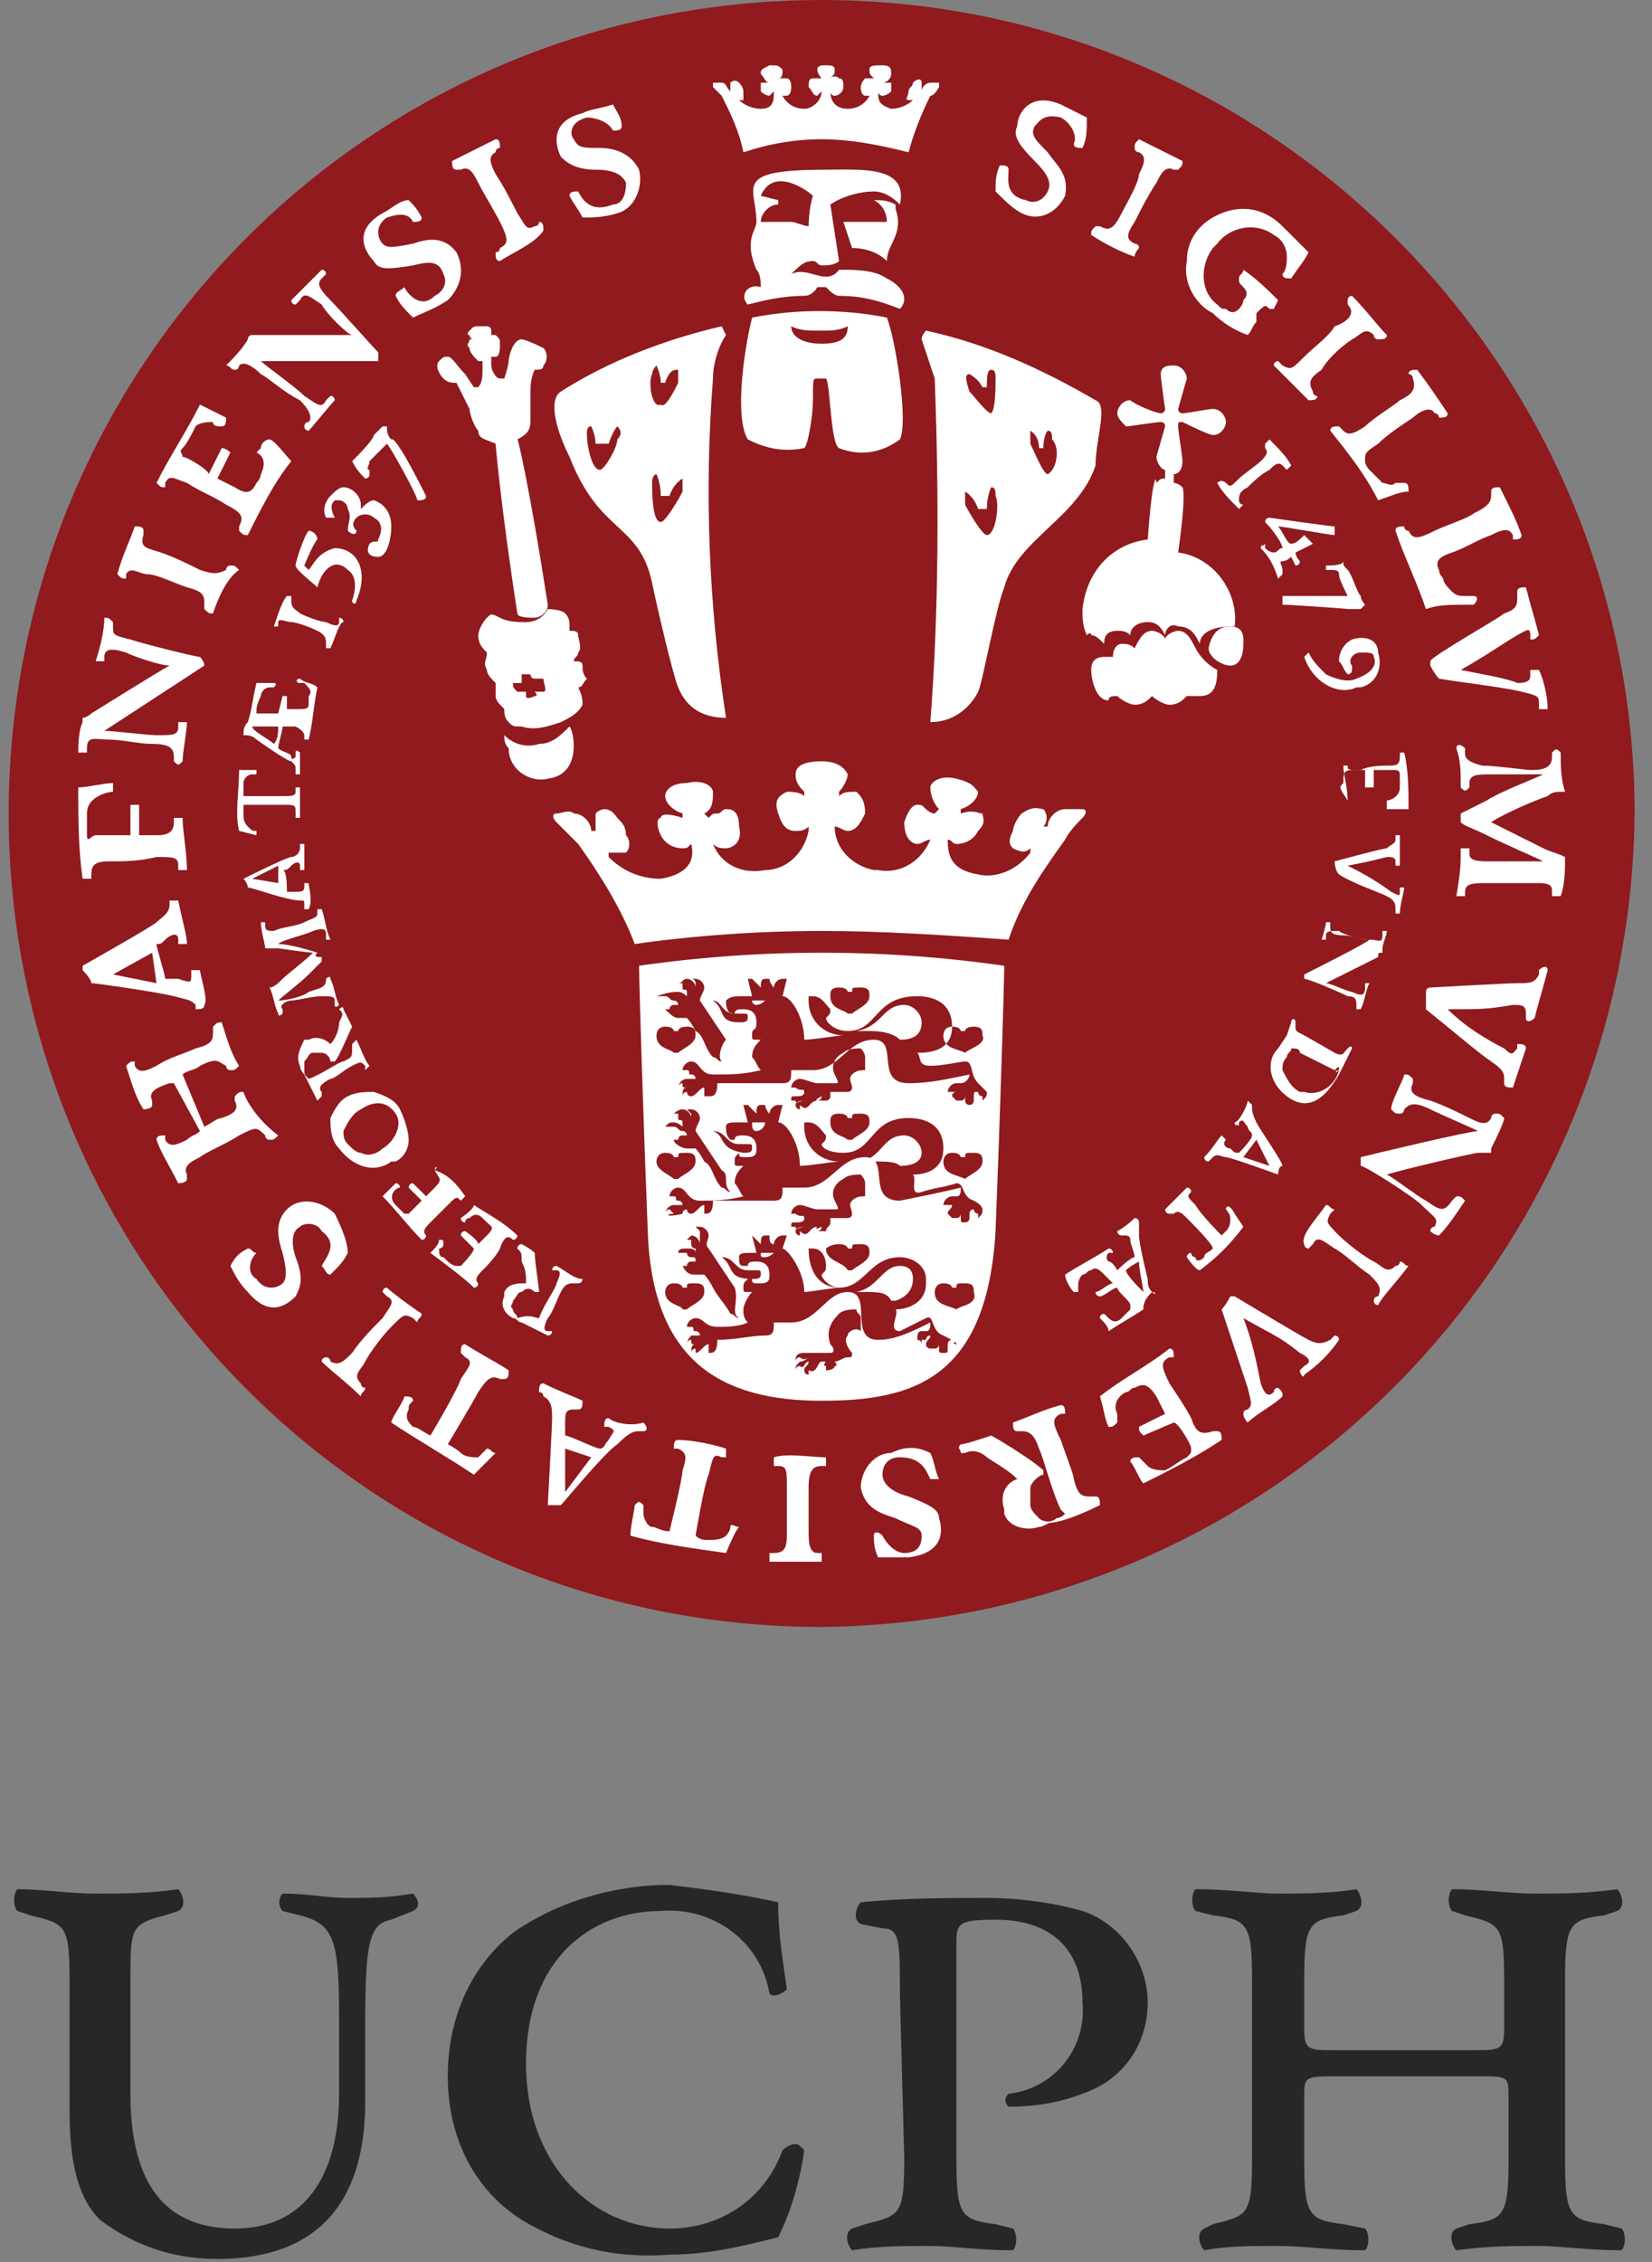 <svg xmlns="http://www.w3.org/2000/svg" xml:space="preserve" id="Layer_1" x="0" y="0" version="1.1" viewBox="0 0 38 52"><rect x="0" y="0" width="38" height="52" fill="#808080" stroke="none"/><style>.st1{fill:#fff}</style><switch><g><g id="Group_39"><g id="Group_38" transform="translate(0 .001)"><g id="Group_37"><path id="Path_312" fill="#901a1e" d="M18.9 37.4C8.5 37.4.2 29 .2 18.7.2 8.4 8.5 0 18.9 0c10.3 0 18.7 8.4 18.7 18.7-.1 10.3-8.4 18.6-18.7 18.7"/><path id="Path_318" d="M30.9 18c0-.2 0-.3.2-.3h.3v.4h.2v-.4h.5s.1 0 .1.1v.3c0 .2-.2.3-.3.3v.2h.5c0-.4 0-.9-.1-1.3h-.1v.1c0 .2-.1.2-.3.2-.1 0-.4 0-.6.1-.3 0-.3 0-.3-.1h-.1c0 .2.1.5.1.8-.2-.3-.2-.3-.1-.4" class="st1"/><path id="Path_319" d="M10 26.9c.1.2.2.2 0 .4l-.2.2-.3-.3c-.1 0-.1.1-.1.1l.3.3-.3.3h-.1l-.2-.2c-.2-.2 0-.4.1-.4 0-.1-.1-.1-.1-.1l-.3.3c.3.3.6.7.9 1 0 0 .1 0 .1-.1-.1-.1 0-.2.1-.3l.4-.4c.2-.2.2-.2.3-.1l.1-.1c-.2-.3-.4-.5-.7-.6.1-.1 0-.1 0 0" class="st1"/><path id="Path_320" d="M31 19.9c.5-.1.5-.1.9-.2.1 0 .2 0 .2.1v.1h.1v-.7h-.1v.1c0 .1-.1.1-.2.2-.1 0-1.2.3-1.2.3s0 .2.1.3c.3.2.9.4 1.1.5.2.1.2.2.2.3v.1h.1c0-.2.1-.5.1-.6h-.1v.1c0 .1 0 .1-.2 0-.4-.3-.8-.5-1-.6" class="st1"/><path id="Path_321" d="M28 11.1s0-.1 0 0c.1-.1.2 0 .2 0 .1.1.1.1.3-.1.1-.1.4-.3.5-.4.1-.1.2-.2.1-.3v-.1l.1-.1c.2.2.4.4.5.6l-.1.1-.1-.1c-.1-.1-.2 0-.3.1-.2.1-.4.3-.5.4-.2.1-.2.2-.2.3 0 0 0 .1.1.1l-.1.1c-.2-.2-.4-.4-.5-.6" class="st1"/><path id="Path_322" d="M7.6 14.9h-.1v-.1c0-.1 0-.2-.2-.3-.2-.1-.5-.2-.6-.2s-.3-.1-.3 0v.1h-.1c.1-.3.2-.6.3-.7h.1v.1c0 .2.1.2.2.3.2.1.5.2.6.2.2.1.3.1.3 0v-.1s.1 0 .1.1c-.1 0-.2.4-.3.6" class="st1"/><path id="Path_323" d="M29 12.6c0-.1.1-.1 0 0l.1-.1v.1s.1.1.2.1.1-.1.2-.1c0-.1-.2-.4-.4-.6 0 0 0-.1.1-.1 0 0 1.4.2 1.5.2v.2c-.1 0-1.2-.2-1.3-.2.1.1.2.4.3.4.1 0 .2-.1.3-.2l.2.2-.4.2c0 .1.1.2.1.2 0 .1-.1.1-.1.1l-.1-.2s-.1.1-.2.1 0 .1 0 .2v.1l-.1.1c-.1-.3-.2-.5-.4-.7" class="st1"/><path id="Path_324" d="M29.5 13.9v-.2H31c-.1-.2-.2-.4-.2-.5 0-.1-.1-.1-.2-.1h-.1V13c.1 0 .4 0 .4-.1 0 .1 0 .1.1.2s.2.5.3.6c0 .1.1.2.1.2l-.1.1H31c.1 0-1.3-.1-1.5-.1" class="st1"/><path id="Path_325" d="M9.8 11.4c0 .1-.1.1-.2.1 0-.1-.6-1.2-.7-1.3l-.4.4c0 .1-.1.2 0 .2v.1c0 .1-.1.1-.1.1-.1-.1-.2-.2-.3-.4l.1-.1s.4-.4.4-.5l.2-.2h.1c0 .1 0 .2.1.3.1-.1.7 1.1.8 1.3" class="st1"/><path id="Path_326" d="m30 15.1.1-.1c.1.2.2.3.4.5.2.1.5.2.7.1.3-.1.5-.3.4-.5 0-.1-.1-.1-.3-.1-.2 0-.3.2-.2.3v.1s0 .1-.1.1c-.1-.1-.1-.2-.2-.3 0-.2.1-.4.3-.5.3-.1.6 0 .6.3.1.3 0 .7-.4.8h-.1c-.4.2-1-.1-1.2-.7" class="st1"/><path id="Path_327" d="M31 24.1c-.1.1-.1.2-.3.1l-.7-.4c-.2-.1-.2-.1-.2-.2v-.1c0-.1-.1-.1-.1 0l-.1.3-.2.3c-.3.3-.2.8.2 1.1.4.3.8.2 1.2-.5l.3-.6s0-.1-.1 0m-.2.5c-.1 0-.1.1 0 0-.1.4-.5.6-.8.5h-.1c-.2-.1-.3-.3-.4-.5 0-.1 0-.2.1-.3 0-.1.1-.1.1-.2.1 0 .2 0 .2.1l.8.4c.1-.1.1-.1.1 0" class="st1"/><path id="Path_328" d="M28.2 27.8s.1.1.1.2 0 .2-.1.3l-.1.1s-.5-.5-.6-.7c-.2-.2-.2-.2-.1-.3 0 0 0-.1-.1-.1l-.5.5s0 .1.1.1h.1c.1-.1.2 0 .3.1.1.1.6.6.6.7-.1.1-.2.1-.2.2-.1.1-.2.1-.2 0 0 0-.1 0-.1-.1 0 0-.1 0-.1.1 0 0 .2.3.3.3.4-.3.7-.6 1-1l-.2-.3c-.1-.2-.2-.2-.2-.1" class="st1"/><path id="Path_329" d="M28.4 25.8c0 .1.1.1 0 0 .1.1.1.1.1 0 .1-.1.1 0 .2.1 0 .1.1.1.1.2s-.3.4-.3.4c-.1 0-.1 0-.2-.1-.1 0-.2-.1-.1-.2l-.1-.1c-.1.1-.2.3-.4.5 0 0 0 .1.1.1l.1-.1c.1-.1.2 0 .3 0s1.2.4 1.2.4 0-.2.1-.2c0-.1-.5-.8-.6-1-.1-.2-.1-.3-.1-.3v-.1l-.1-.1c0 .1-.2.5-.3.5m.8 1-.6-.2.3-.4.3.6z" class="st1"/><path id="Path_330" d="M5.9 19.1c-.1 0-.1 0-.2-.1s-.1-.2-.1-.3v-.2h.9c.3 0 .3 0 .3.2v.1h.1v-.7h-.1v.1c0 .1-.1.1-.3.1h-.9V18c0-.1.1-.2.2-.2h.1v-.1h-.4c0 .5-.1 1 0 1.4l.4.1v-.1" class="st1"/><path id="Path_331" d="M7.1 20.3H7v.1c0 .1-.1.1-.2.1h-.2c0-.1 0-.5-.1-.5.1 0 .1 0 .2-.1s.2-.1.2 0v.1H7v-.6h-.1v.1c0 .1-.1.2-.2.2s-1.1.5-1.1.5.1.1.1.2c.1 0 .9.3 1.2.3.1 0 .1 0 .1.1v.1h.1c.1-.2 0-.5 0-.6m-1.3-.1.6-.3v.4l-.6-.1z" class="st1"/><path id="Path_332" d="M9.2 25.5c-.1-.2-.3-.3-.6-.4-.2 0-.4 0-.6.1-.2.1-.3.3-.4.5 0 .2 0 .5.2.7.3.4.8.6 1.2.3h.1c.2-.1.3-.3.3-.5s-.1-.5-.2-.7m-.4.9c-.1.1-.3.2-.5.1-.1 0-.2-.1-.3-.2-.1-.1-.1-.2-.1-.3.1-.2.2-.4.4-.5.3-.2.6-.2.8.1.2.3-.1.7-.3.8" class="st1"/><path id="Path_333" d="M11.9 28.4s0 .1-.1.1c-.1-.1-.2-.1-.3.2-.1.2-.3.4-.4.5-.1.1-.2.2-.1.3 0 0 0 .1-.1.1-.2-.2-.6-.5-1-.8.1-.1.2-.2.2-.3.1 0 .1 0 .1.1 0 0 0 .1-.1.1 0 .1 0 .2.1.2.1.1.2.2.3.2h.1s.3-.3.3-.4l-.3-.3c0-.1.1-.1.1-.1s.3.2.3.3l.2-.2c.2-.2.1-.2 0-.3l-.1-.1c-.1-.1-.2-.1-.3 0 0 0-.1 0-.1.1-.1 0-.1-.1-.1-.1s.3-.2.3-.3c.3.2.7.4 1 .7" class="st1"/><path id="Path_334" d="M7.5 22.5s.1-.1.1 0c.1.2.1.4.2.6 0 0-.1.1-.1 0V23c0-.1-.1-.1-.3-.1-.2 0-.6.1-.7.1-.1 0-.3.1-.2.2v.1s-.1.1-.1 0c-.1-.2-.1-.4-.2-.6.1 0 .2-.1.3-.2.1-.1.5-.4.7-.6-.1 0-.8-.1-.8-.1h-.3c0-.1-.1-.4-.1-.6h.1v.1c0 .1.1.1.2.1.2-.1.5-.1.7-.2.2-.1.3-.1.3-.2v-.1h.1c.1.3.1.5.2.7h-.1v-.1c0-.1 0-.2-.3-.1-.2.1-.7.2-.8.3.2 0 .6.1.9.2-.1.1 0 .1.1.1v.1l-.3.3c-.2.2-.6.5-.7.6.2 0 .6-.1.7-.2.3-.1.4-.1.4-.3" class="st1"/><path id="Path_335" d="M30.5 21.2h.1v.1c0 .1 0 .2.3.2.2 0 .4.1.6.1s.3.1.3-.1v-.1h.1c0 .1-.1.3-.1.4v.1c-.1 0-.1 0-.1.1l-1.2.6c.1 0 .5.2.6.2.2.1.3.1.3-.1v-.1h.1c-.1.2-.1.4-.2.6h-.1v-.1c0-.1 0-.2-.2-.2-.2-.1-.9-.4-1-.4v-.1c.2-.1 1.4-.7 1.5-.8-.1 0-.6-.1-.7-.2-.2 0-.3 0-.3.1v.1h-.1s.1-.3.1-.4" class="st1"/><path id="Path_336" d="M5.6 16.9c.1 0 .2 0 .3.1 0 0 .7.5.8.5.1.1.1.1.1.2v.1h.1v-.5s-.1-.1-.1 0v.1s-.1.1-.1 0-.2-.1-.3-.2c0-.1.1-.4.1-.5h.3c.2.1.2.2.2.2v.1h.1c.1-.4.1-.7.2-1.2-.1-.1-.3-.1-.4-.2-.1 0-.1.1 0 .1H7c.1.1.2.2.1.3v.2c0 .1-.1.1-.2.1h-.3V16h-.1l-.1.4h-.5v-.1s0-.1.1-.3c0-.1.1-.2.2-.2h.1s.1-.1 0-.1h-.4c-.1.4-.1.6-.2.9-.1.1-.1.2-.1.3m.2-.2h.6c0 .1 0 .3-.1.4-.1-.1-.5-.3-.5-.4 0 .1 0 0 0 0" class="st1"/><path id="Path_337" d="M26.5 29.7c-.1-.1-.1-.2-.1-.3 0 0-.2-.8-.2-1V28.1s0-.1-.1-.1c0 0-.2.2-.4.3 0 0 0 .1.1.1h.1s.1 0 .1.1.1.3.1.4c-.1 0-.4.3-.4.3s-.1-.2-.2-.2c-.1-.1 0-.2 0-.2h.1s0-.1-.1-.1c-.3.2-.7.4-1 .6 0 .1.1.3.2.4h.1v-.1c0-.1 0-.2.1-.3.1 0 .1-.1.2-.1.1-.1.2 0 .3.1l.2.2c-.1 0-.3.2-.4.2 0 0 0 .1.1.1s.3-.2.4-.2c0 .1.3.3.3.4v.1l-.2.2c-.1.1-.2.1-.3 0l-.1-.1s-.1 0-.1.1c.1.1.2.2.2.3.3-.2.5-.3.8-.5 0-.2.1-.3.2-.4.1.1.1 0 0 0m-.2 0s-.1 0 0 0c-.1-.1-.4-.4-.4-.5.1-.1.3-.2.3-.2 0 .2.1.6.1.7" class="st1"/><path id="Path_338" d="M7.1 24.8c.3-.1.7-.4.8-.4.2-.1.2-.1.2-.3V24l.1-.1c.1.2.2.5.3.6l-.1.1v-.1c-.1-.1-.1-.1-.3 0-.2.1-.4.3-.5.3-.2.1-.3.2-.2.3v.1l-.1.1-.3-.6s-.1-.1-.1-.2c-.1-.2 0-.4.1-.6h.1c.2-.1.4 0 .5.1.1-.1.2-.3.2-.5.1-.2.1-.2 0-.3 0 0 .1-.1.1 0l.2.4c-.1.2-.3.7-.4.8h-.1c0-.1-.1-.2-.2-.2h-.2c-.1 0-.1.1-.2.2v.2c0 .1 0 .1.1.2" class="st1"/><path id="Path_339" d="M12.4 30.3c.1-.3.4-.7.4-.8.1-.2.1-.3 0-.3h-.1s0-.1.1-.1c.2.1.4.3.6.3 0 0 0 .1-.1.1h-.1c-.1 0-.2 0-.3.2-.1.2-.2.5-.3.6-.1.2-.1.3 0 .3h.1s0 .1-.1.1l-.6-.3c-.1 0-.1-.1-.2-.1-.2-.1-.3-.3-.2-.5v-.1c.1-.2.3-.2.5-.2 0-.2 0-.3-.1-.5 0-.2 0-.2-.1-.3 0 0 0-.1.1-.1 0 0 .2.1.3.2 0 .2.1.8.1.9h-.1c-.1-.1-.2-.1-.3 0-.1 0-.1.1-.2.2 0 .1-.1.1 0 .2 0 .1.1.1.1.2.3-.1.4 0 .5 0-.1 0 0 0 0 0" class="st1"/><path id="Path_340" d="M8.1 13.8s.2-.5-.1-.7c-.3-.3-.6 0-.7.4-.1-.1-.5-.4-.5-.5 0-.1.2-.7.3-.8.1 0 .2.1.2.2-.1.1-.3.6-.3.6l.1.1c.1-.1.2-.4.6-.5.5 0 .8.5.5 1.2 0 .1-.1.1-.1 0" class="st1"/><path id="Path_341" d="M7.5 11.9c-.1-.2 0-.4.1-.5.1-.1.2-.2.3-.2.2 0 .4.2.4.4v.1c.1-.1.2-.2.3-.2 0 0 .4.1.4.6 0 .3-.1.7-.3.7-.2 0-.3-.1-.2-.3.1-.1.2 0 .2-.1.1-.2.1-.4-.1-.5-.1-.1-.3-.1-.4 0-.1.1-.1.2 0 .3 0 .1-.1.1-.2 0 0-.2.1-.3 0-.5 0-.1-.1-.2-.2-.2h-.1c-.1.1-.1.2 0 .4h-.2" class="st1"/><path id="Path_342" d="M25.1 5.4c0-.1 0-.1.1-.2h.1c.2.1.3.1.5-.3.1-.2.4-.7.4-.9.1-.2.2-.4 0-.5 0 0-.1 0-.1-.1s0-.1.1-.2l1 .5c0 .1 0 .1-.1.2H27c-.2-.1-.3.1-.4.3-.2.3-.4.7-.5.9-.2.3-.2.4 0 .5 0 0 .1 0 .1.1 0 0-.1.1-.1.2-.3-.1-.7-.3-1-.5" class="st1"/><path id="Path_343" d="M29.3 8.4c0-.1.1-.1.1-.1l.1.1c.2.1.2.1.5-.2.2-.2.6-.5.7-.7.3-.1.5-.3.3-.5v-.1c0-.1.1-.1.1-.1.3.3.6.7.8.9 0 .1-.1.1-.2.1 0 0-.1 0-.1-.1-.2-.2-.3 0-.5.1-.3.2-.6.5-.7.7-.3.2-.3.3-.2.5 0 0 0 .1.1.1 0 .1-.1.1-.2.1l-.8-.8" class="st1"/><path id="Path_344" d="M30.5 27.7c.1 0 .1.1.2.1l-.1.1c-.1.2-.1.2.2.5.2.2.6.5.8.6s.3.3.5.1c0 0 .1 0 .1-.1.1 0 .1.1.2.1-.3.4-.6.7-.7.9-.1 0-.1-.1-.1-.1s0-.1.1-.1c.1-.2 0-.3-.2-.5-.3-.2-.6-.5-.8-.6-.3-.2-.4-.3-.5-.1l-.1.1c-.1 0-.1-.1-.1-.1-.1-.2.3-.6.5-.9" class="st1"/><path id="Path_345" d="M19 33.5v.2h-.1c-.2 0-.3.1-.3.5v1c0 .2 0 .5.2.5h.1v.2h-1.2v-.2h.1c.3 0 .3-.2.3-.5v-1c0-.4 0-.5-.2-.5h-.1v-.2c.3-.1.9 0 1.2 0" class="st1"/><path id="Path_346" d="M9.7 30.2c0 .1-.1.1-.1.2l-.1-.1c-.2-.1-.2-.1-.5.2-.2.2-.5.6-.6.8s-.3.3-.1.5c0 0 0 .1.1.1 0 .1-.1.1-.1.2-.3-.3-.7-.6-.9-.8 0-.1.1-.1.1-.1s.1 0 .1.1c.2.1.3 0 .5-.2.2-.3.5-.6.7-.8.2-.3.3-.4.1-.5l-.1-.1c0-.1.1-.1.1-.1.1.1.5.4.8.6" class="st1"/><path id="Path_347" d="M4.9 14.1c-.1 0-.1 0-.2-.1v-.1c0-.2 0-.3-.4-.4-.3-.1-.7-.3-.9-.3s-.4-.2-.5 0v.1c-.1 0-.1 0-.2-.1.1-.4.3-.8.4-1.1.1 0 .2 0 .2.1v.1c-.1.3.1.3.4.4.3.1.7.3.9.4.3.1.4.1.6 0 0 0 0-.1.1-.1s.1 0 .2.1c-.3.2-.5.7-.6 1" class="st1"/><path id="Path_348" d="M31.7 11.5c-.3-.6-.7-1.1-1.1-1.6 0-.1.1-.1.2-.1l.1.1c.1.1.2.1.5-.1.2-.2.7-.5.8-.6.2-.1.4-.2.3-.5 0 0 0-.1-.1-.1 0-.1.1-.1.2-.1.3.4.5.7.7 1 0 .1-.1.1-.2.1 0 0 0-.1-.1-.1-.1-.2-.4 0-.5.1-.3.2-.6.4-.8.6-.3.2-.3.2-.3.4 0 .1.1.2.1.2l.3.3c.1 0 .2.1.3 0h.2c.1 0 .1.1.1.2-.2 0-.4.1-.7.2" class="st1"/><path id="Path_349" d="M32.8 14c-.2-.6-.5-1.2-.7-1.8 0-.1.1-.1.2-.1 0 0 0 .1.1.1.1.2.2.2.6 0 .2-.1.8-.3.9-.4.2-.1.4-.2.4-.4v-.1c0-.1.1-.1.2-.1.2.4.4.8.5 1.1 0 .1-.1.1-.2.1v-.1c-.1-.2-.3-.1-.5 0-.3.1-.6.3-.9.4-.3.1-.4.2-.3.4 0 .1.1.2.1.2 0 .1.1.2.2.3.1.1.2.1.3.1h.2c.1 0 .1.1 0 .2-.6 0-.8 0-1.1.1" class="st1"/><path id="Path_350" d="M22.9 4.4c0-.2 0-.4.1-.6.1 0 .2 0 .2.1 0 .2-.1.6.4.7.2.1.4 0 .5-.2.1-.2 0-.4-.3-.7-.4-.4-.5-.6-.4-.8 0-.3.3-.8 1-.5l.6.3c0 .3 0 .5-.1.7-.1 0-.2 0-.2-.1.1-.2-.1-.5-.3-.6-.4-.1-.5.1-.6.2-.1.2 0 .3.3.6.2.3.5.5.4 1-.2.4-.6.6-1 .4-.2-.1-.4-.3-.6-.5" class="st1"/><path id="Path_351" d="M21.4 33.4c.1.2.1.4.2.6h-.2c-.1-.2-.2-.5-.7-.5-.3 0-.4.2-.4.4s.2.4.6.5c.5.2.7.3.7.5.1.3.1.8-.7.9h-.7c-.1-.2-.1-.4-.1-.5 0-.1.1-.1.2 0 .1.2.3.4.5.4.4 0 .4-.3.4-.4 0-.2-.2-.2-.6-.4-.3-.1-.7-.2-.8-.7 0-.4.3-.8.7-.8.4-.2.7-.1.9 0" class="st1"/><path id="Path_352" d="M8 28.8c-.1.2-.2.3-.4.5-.1 0-.1-.1-.2-.2.1-.2.4-.5 0-.8-.1-.2-.4-.2-.5-.1-.2.1-.2.4-.1.7.2.5.1.7 0 .9-.2.2-.6.5-1.1-.1-.2-.2-.3-.4-.4-.6.1-.2.2-.3.4-.4.1 0 .1.1.2.1-.2.2-.2.5 0 .6.2.3.5.2.6.1.1-.1.1-.3 0-.7-.1-.3-.2-.7.1-1 .3-.3.8-.2 1.1.1.2.4.3.7.3.9" class="st1"/><path id="Path_353" d="M11.5 6c-.1 0-.1-.1-.1-.2 0 0 .1 0 .1-.1.2-.1.2-.2 0-.6-.1-.2-.4-.7-.5-.9-.1-.2-.2-.4-.4-.3h-.1c-.1 0-.1-.1-.1-.2l1-.5c.1 0 .1.1.1.2 0 0-.1 0-.1.1-.2.1-.1.3 0 .5.2.3.4.7.5.9.2.3.2.4.4.3 0 0 .1 0 .1-.1.1 0 .1.1.1.2-.2.3-.7.5-1 .7" class="st1"/><path id="Path_354" d="M13.4 5c-.1-.2-.2-.3-.3-.5 0-.1.1-.1.2-.1.1.2.3.5.8.3.2 0 .3-.2.3-.5-.1-.2-.3-.3-.7-.3-.5 0-.7-.2-.8-.3-.1-.2-.3-.8.5-1 .2-.1.4-.1.7-.2.1.2.2.3.2.5 0 .1-.1.1-.2.1-.1-.2-.4-.3-.6-.3-.4.1-.4.4-.3.5.1.2.2.2.6.2.3 0 .7.1.9.5.1.4-.1.9-.5 1-.3.1-.6.1-.8.1" class="st1"/><path id="Path_355" d="M9.5 7.3c-.2-.2-.3-.3-.4-.5 0-.1.1-.1.2-.2.1.2.4.5.7.2.2-.1.3-.3.2-.5-.1-.3-.3-.3-.7-.2-.6.1-.8.1-.9-.1-.2-.2-.5-.7.2-1.1.2-.1.4-.3.6-.3.1.1.2.2.3.4 0 .1-.1.1-.2.1-.1-.2-.3-.2-.6-.1-.3.2-.2.5-.1.6.1.1.2.1.7 0 .3-.1.7-.2 1 .2.2.4.1.8-.2 1.1-.3.2-.6.3-.8.4" class="st1"/><path id="Path_356" d="M32.3 24.7c.1 0 .1 0 .2.1v.1c-.1.2 0 .3.4.4.3.1.7.3.9.4.2.1.4.2.5 0 0 0 0-.1.1-.1s.1 0 .2.1c0 .1-.2.5-.3.7v.1H34c-.1 0-1.8.4-2.1.5.2.1.7.5.9.6.3.2.4.3.6 0l.1-.1c.1 0 .1 0 .2.1-.2.3-.4.6-.6.8-.1 0-.2-.1-.2-.1s0-.1.1-.1c.1-.2 0-.2-.3-.5-.2-.2-1.3-.9-1.4-.9v-.2c.4-.1 2.5-.6 2.7-.6-.2-.1-.9-.4-1.1-.5-.4-.2-.5-.1-.6 0 0 0 0 .1-.1.1s-.1 0-.2-.1c0-.2.3-.7.3-.8" class="st1"/><path id="Path_357" d="M4.2 17.5c-.1.1-.1.1-.2 0v-.1c0-.2-.1-.3-.5-.3-.3 0-.7-.1-1-.1-.3 0-.5-.1-.5.2v.1h-.2c0-.1 0-.5.1-.7v-.1c.1 0 .2-.1.2-.1s1.6-1 1.8-1.1c-.2 0-.8-.2-1-.3-.3-.1-.5-.1-.5.1v.1h-.2c.1-.3.2-.7.2-1 .1 0 .1 0 .2.1v.1c0 .2 0 .2.4.3.3.1 1.5.4 1.6.4 0 0 .1.1.1.2l-2.3 1.5c.2 0 1 .1 1.2.1.4 0 .5 0 .5-.2v-.1h.2c0 .2-.1.7-.1.9" class="st1"/><path id="Path_358" d="M7.1 9.9s-.1 0-.1-.1c0 0 0-.1.1-.1.1-.1 0-.3-.2-.5-.4-.2-.7-.5-.9-.6-.2-.2-.4-.3-.5-.2 0 0 0 .1-.1.1s-.1-.1-.2-.1c.1-.1.4-.4.5-.6 0 0 0-.1.1-.1H8.1c-.1 0-.6-.5-.7-.7-.3-.2-.4-.3-.5-.1l-.1.1c-.1 0-.1-.1-.1-.1l.7-.7c.1 0 .1.1.1.1l-.1.1c-.1.1-.1.2.2.5.2.2 1 1.1 1.1 1.2v.2H6c.1.1.8.6 1 .8.3.2.4.3.5.1l.1-.1c.1 0 .1.1.1.1-.1.1-.5.6-.6.7" class="st1"/><path id="Path_359" d="M5.6 25.1c-.1 0-.1 0-.2.1v.1c.1.2 0 .3-.3.4-.1 0-.2.1-.4.2l-.5-1.2c.1-.1.3-.1.4-.2.4-.2.4-.1.6 0 0 0 0 .1.1.1s.1 0 .2-.1c-.2-.3-.3-.7-.4-1-.1 0-.1 0-.2.1v.1c0 .2 0 .3-.4.4-.2.1-.6.2-.9.4-.2.1-.4.2-.5 0v-.1c-.1 0-.1 0-.2.1.1.3.2.7.4 1 0 0 .2 0 .2-.1v-.1c-.1-.2.1-.3.4-.4H4l.6 1.1c-.1.1-.2.1-.3.2-.2.1-.4.2-.5 0v-.1c-.1 0-.2 0-.2.1.1.3.3.6.5 1 0 0 .2 0 .2-.1V27c-.1-.2.1-.3.3-.4.1-.1.6-.3.9-.5.4-.2.4-.2.6 0 0 0 0 .1.1.1s.1 0 .2-.1c-.4-.3-.7-.7-.8-1" class="st1"/><path id="Path_360" d="M28.9 7.4c-.1.1-.1.2-.2.3-.3-.1-.6-.3-.8-.5-.4-.2-.7-.7-.6-1.2 0-.5.3-.9.8-1.1.5-.2 1-.1 1.4.3l.6.6c-.1.2-.2.3-.4.6-.1 0-.2 0-.2-.1.1-.1.1-.3.1-.4 0-.2-.1-.4-.3-.5-.4-.3-1-.2-1.3.2l-.1.1c-.3.4-.3 1 .1 1.3.1.1.1.1.2.1.1.1.2.1.3 0 0 0 .1-.1.1-.2.1-.1.1-.2 0-.3-.1-.1-.1-.1-.1-.2s.1-.1.1-.2c.3.2.6.5.8.7l-.1.2h-.1c-.1-.1-.1-.1-.3.1v.2" class="st1"/><path id="Path_361" d="M5.7 12.3c-.1 0-.1 0-.2-.1v-.1c.1-.2.1-.3-.3-.5-.3-.2-.6-.3-.9-.5-.3-.1-.4-.2-.5 0v.1c-.1 0-.1 0-.2-.1.3-.6.7-1.2 1-1.8l.6.3c0 .1 0 .2-.1.2s-.2 0-.2-.1c-.1 0-.3 0-.4.1-.1.2-.2.4-.3.5s0 .1 0 .2c.1 0 .6.3.6.4l.3-.6c.1 0 .2.1.2.1L5 11l.4.2c.3.2.4.1.5-.1.1-.1.1-.2.1-.2.1-.2.1-.4-.1-.5l.1-.1c0-.1.1-.2.2-.2s.4.4.5.5c-.4.5-.7 1.1-1 1.7" class="st1"/><path id="Path_362" d="M26.9 31c.1 0 .1.1.1.2h-.1c-.2.1-.2.2 0 .6.2.3.4.6.5.8.1.3.2.4.5.3h.1c.1 0 .1.1.1.2-.6.4-1.2.7-1.8 1-.1-.1-.2-.4-.3-.5 0-.1.1-.1.2-.1l.2.2c.1.1.3.1.4.1.2-.1.3-.2.5-.3.1-.1.1-.1.1-.2s-.3-.6-.4-.6l-.7.3c-.1-.1-.1-.1-.1-.2l.6-.3-.2-.4c-.2-.3-.3-.3-.5-.2-.1 0-.1.1-.2.1-.2.1-.3.3-.2.5v.2c-.1.1-.1.1-.2.1-.1-.2-.1-.4-.2-.7.5-.4 1.1-.7 1.6-1.1" class="st1"/><path id="Path_363" d="M33.6 15.4c.7-.4.8-.5 1.3-.8.2-.1.3-.2.3 0v.1c.1 0 .1 0 .2-.1-.1-.4-.2-.7-.3-1.1-.1 0-.2 0-.2.1v.1c0 .2 0 .3-.3.4-.1.1-1.7 1-1.7 1.1v.1s.1.2.2.3c.6.1 1.5.2 1.9.3.4.1.4.1.4.3v.1h.2c0-.3-.1-.7-.2-.9h-.2v.1c0 .1 0 .2-.3.2-.2-.1-.8-.2-1.3-.3" class="st1"/><path id="Path_364" d="M33.3 23.2c.8 0 .9 0 1.5-.1.2 0 .3 0 .3.2v.1c0 .1.1.1.2 0 .1-.4.2-.7.3-1.1 0-.1-.1-.1-.2 0v.1c-.1.2-.2.2-.5.2-.2 0-2 .1-2 .1s-.1 0-.1.1v.4c.5.4 1.2 1 1.5 1.2.3.2.3.3.3.4v.1c0 .1.1.1.2.1l.3-.9c0-.1-.1-.1-.2-.1v.1c-.1.1-.1.2-.3 0-.4-.2-.9-.5-1.3-.9" class="st1"/><path id="Path_365" d="M28.6 30.3c.7.4.8.4 1.3.8.2.1.3.2.1.3l-.1.1c0 .1.1.2.1.1.3-.2.6-.5.8-.8 0-.1-.1-.1-.1-.1l-.1.1c-.2.1-.3.1-.5 0s-1.7-1-1.7-1h-.1s-.1.2-.2.3l.6 1.8c.1.4.1.4 0 .5 0 0-.1 0-.1.1s.1.2.1.2c.2-.2.6-.4.8-.6 0-.1 0-.1-.1-.2 0 0-.1 0-.1.1-.1.1-.2.1-.3-.2-.1-.5-.2-1-.4-1.5" class="st1"/><path id="Path_366" d="M24.4 34.7c-.2-.4-.4-1.2-.5-1.4-.1-.3-.2-.4-.4-.4h-.1c-.1 0-.1-.1-.1-.2.3-.1.7-.3 1.1-.4.1 0 .1.1.1.2h-.1c-.2.1-.2.2 0 .6.1.3.3.8.3.9.1.4.2.4.4.4h.1c.1 0 .1.1.1.2-.6.3-1 .4-1.1.4-.1 0-.2.1-.3.1-.3.1-.7 0-.8-.3v-.1c-.1-.3 0-.6.3-.7-.2-.2-.4-.3-.7-.5-.1-.1-.3-.2-.5-.1h-.1c0-.1-.1-.1 0-.2.1 0 .4-.1.7-.2.2.1 1 .6 1.2.8v.1c-.1 0-.3.2-.3.3v.4c0 .1.1.2.2.3.1.1.3.1.4 0 .1 0 .2-.1.2-.1l-.1-.1" class="st1"/><path id="Path_367" d="M14 32.6c-.1 0-.1.1-.1.2h.1c.2.1.1.1 0 .3-.1.1-.1.2-.2.2s-.7-.3-.8-.3v-.3c0-.2 0-.3.2-.3h.1c.1 0 .1-.1.1-.2-.2-.1-.5-.2-.9-.4-.1 0-.1.1-.1.2 0 0 .1 0 .1.1.2.1.2.3.2.5s-.1 2-.1 2h.3c.1-.1 1-1.2 1.3-1.4.3-.3.4-.3.5-.3h.1c.1 0 .1-.1 0-.2-.3.1-.7 0-.8-.1m-1 1.7v-1l.6.2-.6.8z" class="st1"/><path id="Path_368" d="M4.6 22.3h-.2v.1c0 .2 0 .2-.3.1h-.3c0-.1-.2-.7-.2-.8.1 0 .1 0 .2-.1s.3-.2.3 0v.1h.2c0-.2-.1-.5-.2-1h-.2v.1c0 .2-.2.3-.3.4-.1.1-1.7 1-1.7 1v.1s.2.2.2.3c.1 0 1.5.2 1.9.3.4.1.4.1.5.2v.1c.1 0 .2 0 .2-.1.1-.1-.1-.7-.1-.8m-2 .1.9-.5.1.7-1-.2z" class="st1"/><path id="Path_369" d="M33.8 18.1c-.1.1-.1.1-.2 0 0-.4 0-.6-.1-.9 0-.1.1-.1.2 0v.1c0 .1 0 .2.4.3.3 0 1 .1 1.1.1.2 0 .5 0 .5-.3v-.1c.1-.1.1-.1.2 0 0 .3 0 .6.1.9-.2 0-.3 0-.4.1-.3.1-1 .4-1.3.6l1.2.6c.2.1.3.1.5.2 0 .3 0 .6-.1.9h-.2v-.1c0-.1 0-.2-.3-.2h-1.2c-.3 0-.5 0-.5.2v.1h-.2c.1-.6.1-.7.1-1.1h.2v.1c0 .1 0 .2.4.2h1.3c-.2-.1-.9-.4-1.3-.6-.4-.2-.5-.2-.6-.3v-.2l.6-.3c.3-.2 1.1-.5 1.3-.6h-1.2c-.3 0-.5 0-.5.2" class="st1"/><path id="Path_370" d="M16.8 35.1c0 .1-.1.2-.1.2-.1.1-.3.1-.4.1-.1 0-.2 0-.3-.1 0 0 .2-1.2.3-1.4.1-.4.1-.5.3-.4h.1v-.2c-.3-.1-.8-.2-1.1-.2-.1 0-.1.1-.1.2h.1c.2.1.2.2.1.5 0 .2-.3 1.4-.3 1.4-.2 0-.3-.1-.4-.1-.1 0-.2-.2-.2-.3v-.2c-.1-.1-.1-.1-.2 0 0 .1-.1.5-.1.7.7.2 1.5.3 2.2.4 0 0 .2-.5.3-.6-.1 0-.2-.1-.2 0" class="st1"/><path id="Path_371" d="m11.2 33.3-.2.2c-.1 0-.3 0-.4-.1 0 0-.1-.1-.3-.2 0 0 .6-1 .7-1.2.2-.3.3-.4.5-.3h.1c.1 0 .1-.1.1-.2-.3-.2-.7-.4-1-.6-.1 0-.1.1-.1.2l.1.1c.2.1.1.2-.1.5-.1.3-.7 1.3-.7 1.3-.2-.1-.3-.2-.4-.2-.1-.1-.2-.2-.1-.4 0-.1 0-.1.1-.2 0-.1-.1-.1-.2-.1 0 .1-.3.5-.3.6.6.4 1.3.8 1.9 1.2l.5-.5c-.1 0-.1-.1-.2-.1" class="st1"/><path id="Path_372" d="M4 18.8v.1c0 .2-.1.3-.4.3h-.4v-.7H3v.7h-.8c-.1 0-.2.2-.2 0v-.5c0-.4.5-.5.6-.5V18c-.2 0-.6.1-.8.1 0 .7 0 1.4.1 2.1h.2v-.1c0-.3.2-.3.5-.3.2 0 .6 0 1-.1.4 0 .5 0 .5.2v.1h.2c0-.4-.1-.9-.1-1.2H4" class="st1"/><path id="Path_373" d="M12 7.8c-.2 0-.3.4-.3.5 0 .1-.1.4-.1.4h-.1c-.1 0-.2-.2-.2-.3v-.2h.1c.1 0 .1-.2.1-.3 0-.1 0-.1-.1-.2h-.1v-.1s0-.1-.1-.1H11c-.1 0-.1 0-.2.1 0 0-.1.1 0 .1 0 0 0 .1.1.1h-.1c0 .1-.1.1 0 .2 0 .1.1.2.2.3h.1v.2c0 .1 0 .3-.1.4h-.1l-.2-.3c-.2-.2-.3-.4-.4-.4-.1 0-.1 0-.2.1s0 .3.1.4c.1.1.2.1.3.1l.3.6c0 .1.1.4.2.5 0 .2.2.2.4.3 0 0 .1 1.3.5 3.9 0 .1.3.1.4.1.1 0 .3-.1.3-.3-.4-2.6-.7-3.9-.7-3.8.2-.1.3-.2.3-.4v-.6c0-.2 0-.4.1-.6.1 0 .2 0 .2-.1.1-.1.1-.3 0-.4-.4-.2-.5-.2-.5-.2" class="st1"/><path id="Path_374" d="M11.6 16.9c.2.2.5.3.8.2.3 0 .5-.2.7-.4.1.1.3 1.1-.5 1.2-.4.1-.9-.2-.9-.7-.1-.1-.1-.2-.1-.3" class="st1"/><path id="Path_375" d="M13.4 15.3c0-.1-.1-.1-.2-.1 0-.1.1-.1.1-.2.1-.1 0-.3 0-.4 0-.1-.1-.1-.2-.1v-.1c0-.1 0-.2-.1-.3-.1-.1-.4-.1-.4-.1-.1.2-.3.3-.5.3s-.4 0-.6-.1c-.2-.1-.2-.1-.3 0-.1.1-.2.3-.2.4 0 .2.1.3.2.4 0 .2-.1.2 0 .4 0 .1.1.2.2.3v.3c0 .1.1.2.2.3 0 .1 0 .2.1.3.1.1.1.1.3.1.3.1.6 0 .9-.1.2-.1.4-.2.5-.4 0-.1 0-.2-.1-.4.1 0 .1-.1.2-.2-.1-.1-.1-.2-.1-.3m-.9.6h-.2s.1.1 0 .1c0 0-.2.1-.2 0v-.1h-.2c-.1-.1-.1-.1-.1-.2h.2v-.2h.2s0 .1.1.1h.2c0 .1.1.3 0 .3" class="st1"/><path id="Path_376" d="M16.4 8.7c0-.3.1-.7.3-1l-.1-.2c-1.3.3-2.6.8-3.7 1.5-.3.2-.1.9.2 1.5.7 1.8 1.6 1.5 1.9 2.9.1.5.5 2.2.6 2.4.2.5.6.7 1.1.7-.4-2.6-.5-5.2-.3-7.8m-2.2 1.4c0 .2-.3.7-.4.7-.2 0-.3-.6-.3-.8 0-.1 0-.2.1-.2 0 0 .1.2.1.4h.3c.1-.3.2-.4.2-.4.1.1.1.2 0 .3m.8-1.5c0-.1.1-.2.1-.2s.1.2.1.4h.1c.1-.3.2-.3.3-.3v.3c-.1.2-.3.6-.4.5-.2.1-.3-.5-.2-.7m.7 2.7c-.1.2-.4.7-.5.7-.2 0-.2-.7-.2-.9 0-.2.1-.2.1-.2s.1.2.1.5h.2c.1-.3.3-.4.3-.4v.3" class="st1"/><path id="Path_377" d="M25.2 9.2c-1.2-.7-2.5-1.3-3.9-1.6 0 0-.1.1-.1.2l.3.9c.1 2.6.1 5.3-.1 7.9.5 0 .9-.3 1.1-.7.1-.2.4-1.9.6-2.4.3-1.1 1.7-1.6 2.1-2.8 0-.6.3-1.4 0-1.5m-2.9-.6s.2.1.3.3h.1c0-.2 0-.4.1-.4s.1.1.1.2c0 .2 0 .7-.1.8-.1 0-.4-.4-.5-.5-.1-.3-.1-.4 0-.4m.4 3.7c-.1 0-.4-.5-.5-.7v-.3s.2.1.3.4h.2c0-.3.1-.5.1-.5.1 0 .1.1.1.2.1.2 0 .9-.2.9m1.4-1.4c-.1 0-.3-.5-.4-.7v-.3s.2.1.2.4h.1c0-.3.1-.4.1-.4.1 0 .1.1.1.2.2.2.1.7-.1.8" class="st1"/><path id="Path_378" d="M20.4 5.1c0-.2-.1-.4-.3-.5.2 0 .3 0 .5.1v.1c.2.6-.2.8-.2 1.2-.2-.2-.5-.3-.8-.3l-.2-.6h1" class="st1"/><path id="Path_379" d="M18.9 3.2c-.6 0-1.2.1-1.8.3-.1-.5-.3-.9-.5-1.3l-.2-.2v-.1h.2c.1 0 .1.1.2.2v-.2s.1-.1.2 0c0 0 .1.1.1.2v.2H17c.1.1.3.2.5.2.3 0 .3-.2.3-.4l-.1.1s-.1 0-.2-.1v-.2h.2c-.1 0-.1-.1-.2-.2 0-.1 0-.1.2-.2.2 0 .2 0 .3.1 0 .1 0 .2-.1.2h.2s.1 0 .1.2-.1.2-.1.2H18c.1.2.3.3.5.3s.4-.2.4-.4l-.1.1c-.1 0-.1-.1-.2-.2 0-.1 0-.2.1-.2h.2s-.1-.1-.1-.2.1-.1.2-.1.2 0 .2.1 0 .1-.1.2c0 0 .1-.1.2 0 .1 0 .1.1.1.2s-.1.2-.2.2c0 0-.1 0-.1-.1 0 .2.1.4.4.4.2 0 .4-.1.5-.3h-.1s-.1 0-.1-.2c0-.1.1-.2.1-.2h.2c-.1-.1-.1-.1-.1-.2s.1-.1.3-.1c.2 0 .2.1.2.2s-.1.2-.2.2h.2v.2c-.1.1-.2.1-.2.1s-.1 0-.1-.1c0 .2 0 .3.3.4.2 0 .4-.1.5-.2h-.1c-.1 0 0-.1 0-.2s.1-.1.1-.2c.1-.1.2-.1.2 0v.2c0-.1.1-.2.2-.2h.2V2s-.1.2-.2.2c-.2.4-.4.9-.5 1.3-.8-.2-1.4-.3-2-.3" class="st1"/><path id="Path_380" d="M18.5 6.8c.2 0 .3-.2.3-.2h.2c.1.1.2.2.3.2.5 0 .9.1 1.4.3.2-.2.1-.5-.3-.7-.3-.2-.7-.2-1.1-.2-.3.4-.7-.1-1.1.1.2-.2.3-.3.5-.3.1 0 .1.1.2.1s.3 0 .4-.1l-.2-1.3c.3-.2.7-.3 1-.3.2 0 .4.1.6.3.2-.9-.9-.8-1.7-.8-2.2 0-1.6.4-1.6 1.2 0 .2-.3.4 0 1.1.1.1.1.3.1.4-.3-.1-.5.2-.3.4.4-.1.8-.2 1.3-.2m.2-2.3c-.1.3-.1.7-.1.7-.1 0-.3-.1-.4-.1h-.7c0-.2.2-.4.4-.4v-.1l-.4-.1c.3-.7 1.1-.1 1.2 0" class="st1"/><path id="Path_381" d="M20.4 7.3c-1-.2-2.1-.2-3.1 0-.2.8-.4 2.3-.1 2.8.4.2.8.3 1.3.2.1-.1.2-.8.2-1.1 0-.5 0-.5.1-.5h.2c.1.1.1 1.5.3 1.6.5.2 1 .1 1.4-.2.2-.4-.1-2.3-.3-2.8m-1.5.6c-.5 0-.7-.2-.7-.4.2.1.4.1.7.1.2 0 .4 0 .6-.1 0 .3-.2.4-.6.4" class="st1"/><path id="Path_382" d="M18.9 21.4c-1.4 0-2.9.1-4.3.3-.3-.8-.8-1.6-1.3-2.3l-.5-.5c-.1-.1-.1-.2 0-.2s.3-.1.4 0c.2 0 .4.2.4.4h.1v-.4c.1-.1.3-.2.5.1.1.1.2.2.2.4.1.1.1.3 0 .4H14v.1c.3.3.7.5 1.2.5.6-.1.8-.4.7-.8-.1.1-.1.1-.2.1-.2 0-.4-.1-.5-.3-.1-.2-.1-.4 0-.4 0-.1.2-.1.5 0v-.1c-.3-.1-.4-.3-.4-.4 0-.1.1-.3.5-.3.4-.1.6.1.6.2 0 .2 0 .4-.2.5l.1.1c.1-.1.1-.1.2-.1s.1-.1.2-.1.3 0 .3.4c.1.4-.2.5-.3.5-.1 0-.2 0-.3-.1.2.5.7.7 1.2.6.5 0 .9-.4 1-.9V19c-.1.1-.2.1-.3.1-.2 0-.3-.1-.4-.4-.1-.3 0-.4.2-.5.1 0 .3 0 .4.1v-.1c-.1-.1-.2-.2-.2-.4s.2-.3.6-.3c.3 0 .5.1.6.3 0 .1-.1.3-.2.4v.1c.1-.1.2-.1.4-.1.1.1.2.2.2.5-.1.2-.2.4-.4.4-.1 0-.2-.1-.3-.1 0 .5.4.9.9 1h.1c.5.1 1-.2 1.2-.7-.1 0-.2.1-.3.1-.1 0-.3-.1-.3-.5.1-.3.2-.4.3-.4.1 0 .1 0 .2.1 0 0 .1.1.2.1l.1-.1c-.1-.1-.2-.3-.2-.5 0-.1.2-.3.6-.2.4.1.4.2.5.3 0 .1-.1.3-.4.4v.1c.3-.1.4 0 .5 0 0 .1.1.2-.1.4-.1.2-.3.3-.5.3-.1 0-.1-.1-.2-.1 0 .4.1.7.7.8.4.1.9-.1 1.2-.5v-.1c-.1.1-.2.1-.4 0-.1-.1-.1-.2 0-.4 0-.1.1-.3.2-.4.3-.2.4-.1.5-.1.1.1.1.3 0 .4h.1c0-.2.2-.4.4-.4h.4c.1 0 .1.1 0 .2s-.3.3-.4.5c-.5.7-1 1.4-1.3 2.3-1.4-.1-2.9-.2-4.3-.2z" class="st1"/><path id="Path_383" d="M17.6 28.9c.1 0 .2-.1.2-.1h-.3c0 .1 0 .1.1.1" class="st1"/><path id="Path_384" d="M17.6 25.8h-.3c0 .1 0 .2.1.2s.2-.1.2-.2" class="st1"/><path id="Path_385" d="M20.7 26.8c.1 0 .1 0 0 0 .3 0 .5-.1.5-.3 0-.2-.2-.4-.4-.4-.5 0-.5.5-1 .6h.3c.3 0 .5 0 .6.1" class="st1"/><path id="Path_386" d="M18.9 21.9c-1.4 0-2.8.1-4.2.3 0 .4.1 3.6.2 6.1.1 3 1.7 3.9 4 3.9 2.1 0 3.8-.5 4-3.9.1-2.5.2-5.7.2-6.1-1.4-.2-2.8-.3-4.2-.3m.4.8c.2 0 .2.1.2.1h.1c0-.1 0-.1.2-.1s.2.1.2.2c0 .2-.3.3-.4.4h-.1c-.1-.1-.4-.1-.4-.4 0-.1 0-.2.2-.2m-2.2.2h.2l-.1-.4h.1l.2.2c0-.1 0-.2.1-.2h.1c0 .1.1.2.1.2 0-.1.1-.2.2-.2h.1l-.1.4c.2 0 .5.5.5 1 .2 0 .8-.1.9-.1-.4 0-.8-.3-.8-.8v-.1h.1c.2 0 .3.2.4.3 0 .1 0 .1-.1.2 0 .1.2.3.5.3.7 0 .6-.8 1.6-.8.3 0 .8.1.8.7s-.6.6-.8.6c.1.1 0 .3.3.3s.7-.1.8-.1c.2 0 .1.3.3.5l.2.2c0 .1 0 .1-.1.2v-.1s-.1 0-.1-.1c-.1 0-.1 0-.1.1v.1c0 .1-.1.1-.1.1-.1 0-.1-.1-.1-.1v-.1s0 .1-.1.1H22l-.1-.1c0-.1.1-.1.1-.1h-.2v.1-.1c0-.1.1-.2.2-.2h.1c.1 0 .2-.1.2-.2-.5.1-.9.2-1.4.2-.8 0-.2-1-.8-1-.6 0-.8.7-1.4.7h-.5c0 .2 0 .3-.2.3h-1.5c0 .3-.1.3-.2.3h-.2.1V25c-.1 0-.2.2-.3.2-.1 0-.1-.1-.1-.1s-.1 0-.1.1c0-.1 0-.2.1-.2h.1-.1c-.1 0-.1 0-.1-.1 0 0-.1 0-.1.1 0-.1.1-.2.2-.2h.2s0-.1-.1-.1 0-.1-.1-.1h-.1c0-.1.1-.2.2-.2.2 0 .2.3.5.3.4 0 .7 0 1.1-.1-.1-.1-.1-.2-.2-.3 0-.2.1-.3.2-.4h-.1c-.1 0-.1 0-.1-.1s0-.1.1-.2H17c0 .1 0 .1.2.1s.2-.1.2-.2c0-.2-.1-.3-.3-.3-.1 0-.2 0-.2.1h-.1c-.1-.1-.1-.2-.1-.3.1-.1.2-.1.4-.1m1.7 2.4c-.2 0-.2.3-.4.1v.1c-.1 0-.1-.1-.1-.1 0-.1.2-.1.2-.1-.1 0-.2.1-.2 0h-.1c0-.1 0-.1.1-.1s.2 0 .2-.1-.1 0-.2-.1h-.1c0-.1.1-.2.2-.2s.3.1.4.1h.4c.1 0 .1 0 0-.2s0-.4.2-.5c.1-.1.3-.1.4-.1 0 0 .1.1.1.2v.3c-.1 0-.2 0-.3.1-.1.1 0 .2 0 .3 0 .1-.1.1-.1.1h-.4v.1c0 .1-.1.1-.1.1h-.2s.1 0 .1-.1c-.2.1-.1.1-.1.1m.5.3c.2 0 .2.1.2.1h.1c0-.1 0-.1.2-.1s.2.1.2.2c0 .2-.3.3-.4.4h-.1c-.1-.1-.4-.1-.4-.4 0-.1 0-.2.2-.2m-2.5 1.8c-.1 0-.1-.1-.2-.1-.2-.2-.2-.5-.4-.6-.1-.2-.2-.3-.2-.3h-.2c-.1 0-.3-.1-.3-.2h.1s0-.1.1-.1h.1c0-.1-.1-.1-.1-.1-.1 0-.1-.1-.2-.1h-.2c.1-.1.1-.1.2-.1s.2.1.2.1v-.1c0-.1-.1 0-.1-.1v-.1h-.1s.1-.1.2-.1.2.1.2.2v-.1l-.1-.1h.1c.1 0 .2.1.2.2s-.1.2-.1.3l.6.9c.2.1 0 .3.2.5m-.4-1.4c0-.1 0-.1 0 0 .3 0 .3.3.6.3h.2c.1 0 .1 0 .1.1s-.1.1-.2.1c-.6-.1-.4-.4-.7-.5m0-3c.2 0 .2.3.5.3h.2c.1 0 .1 0 .1.1s-.1.1-.2.1c-.5 0-.3-.3-.6-.5m-.8-.2c.1 0 .2.1.2.1v-.1c0-.1-.1 0-.1-.1v-.1h-.1c.1 0 .1-.1.2-.1s.2.1.2.2v-.1s0-.1-.1-.1h.1c.1 0 .2.1.2.2s-.1.2-.1.3l.6.9c-.1.1-.2.4-.1.5-.1 0-.1-.1-.2-.1-.2-.2-.2-.5-.4-.6-.1-.2-.2-.3-.2-.3h-.2c-.1 0-.2-.1-.3-.2h.1s0-.1.1-.1h.1c0-.1-.1-.1-.1-.1-.1 0-.1-.1-.2-.1h-.2c.3-.1.4-.1.5-.1m-.3.8c.2 0 .2.1.2.1h.1s0-.1.2-.1.2.1.2.2c0 .2-.3.3-.4.4h-.1c-.1-.1-.4-.1-.4-.4 0 0 0-.2.2-.2m-.2 3.1s0-.2.2-.2.2.1.2.1h.1c0-.1 0-.1.2-.1s.2.1.2.2c0 .2-.3.3-.4.4h-.1c-.1-.1-.4-.2-.4-.4m.4 1.2h.1-.1l-.1-.1s-.1 0-.1.1c0-.1.1-.2.2-.2h.2s0-.1-.1-.1 0-.1-.1-.1h-.1c0-.1.1-.2.2-.2.2 0 .2.3.5.3s.6 0 1-.1c-.1-.1-.1-.2-.2-.3 0-.2.1-.3.2-.4H17c-.1 0-.1 0-.1-.1s0-.1.1-.2c0 .1 0 .1.2.1s.2-.1.2-.2c0-.2-.1-.3-.3-.3-.1 0-.2 0-.2.1h-.1c-.1-.1-.1-.2-.1-.3 0-.1.1-.1.3-.1h.2l-.1-.4h.1l.2.2c0-.1 0-.2.1-.2h.1c0 .1.1.2.1.2 0-.1.1-.2.2-.2h.1l-.1.4c.2 0 .5.5.5 1 .2 0 .8-.1.9-.1-.4 0-.8-.3-.8-.8v-.1h.1c.2 0 .3.2.4.3 0 .1 0 .1-.1.2 0 .1.2.2.5.2.7 0 .6-.8 1.5-.8.3 0 .8.1.8.7s-.6.6-.7.6c.1.1-.1.5.2.4.3-.1.5-.1.8-.2.2 0 .1.3.4.4.2.1.2.2.2.2 0 .1 0 .1-.1.2v-.1s-.1 0-.1-.1c-.1 0-.1.1-.1.1v.1c0 .1-.1.1-.1.1-.1 0-.1 0-.1-.1v-.1s0 .1-.1.1h-.1l-.1-.1c0-.1.1-.1.1-.2h-.2v.1-.1c0-.1.1-.2.2-.2h.1c.1 0 .1-.1.1-.2-.4.1-.9.2-1.4.3-.8 0-.2-1-.8-1-.6 0-.8.7-1.4.7H18c0 .2 0 .3-.2.3h-1.4c0 .3-.1.3-.2.3h-.1.1v-.2c-.1 0-.2.2-.3.2-.1 0-.1-.1-.1-.1s-.1 0-.1.1c-.4.1-.4 0-.2 0m3.3.3c-.2 0-.2.3-.4.1v.1c-.1 0-.1-.1-.1-.1 0-.1.2-.1.2-.1-.1 0-.2.1-.2 0h-.1c0-.1 0-.1.1-.1s.2 0 .2-.1-.1 0-.2-.1h-.1c0-.1.1-.2.2-.2s.3.1.4.1h.4c.1 0 .1 0 0-.2s0-.4.2-.5c.1-.1.3-.1.4-.1 0 0 .1.1.1.2v.3c-.1 0-.2 0-.3.1-.1.1 0 .2 0 .3s-.1.1-.1.1h-.4v.1c0 .1-.1.1-.1.2h-.2s.1 0 .1-.1c-.2.1-.1 0-.1 0m.5.4c.2 0 .2.1.2.1h.1c0-.1 0-.1.2-.1s.2.1.2.2c0 .2-.3.3-.4.4h-.1c-.1-.2-.5-.2-.5-.5 0 0 .1-.1.3-.1M17 30.3c-.1 0-.1-.1-.2-.1-.1-.2-.3-.4-.4-.6-.1-.2-.2-.3-.2-.3H16c-.1 0-.2 0-.3-.2h.1s0-.1.1-.1h.1c0-.1 0-.1-.1-.1s-.1-.1-.1-.1h-.2c0-.1.1-.1.2-.1s.2 0 .2.1v-.1s-.1 0-.1-.1v-.1h-.1l.1-.1c.1 0 .2.1.2.2V28.3l-.1-.1h.1c.1 0 .2.1.2.2s-.1.2 0 .3l.6.9c.1.3-.1.6.1.7m-.4-1.4c.3 0 .3.3.6.3h.2c.1 0 .1 0 .1.1s-.1.1-.2.1c-.6 0-.4-.3-.7-.5m-1.3.8s0-.2.2-.2.2.1.2.1h.1c0-.1 0-.1.2-.1s.2.1.2.2c0 .2-.3.3-.4.4h-.1c0-.1-.4-.1-.4-.4m4.2 1c-.1.1 0 .3.1.4 0 .1 0 .1-.1.1s-.2.1-.3.1c0 0 .1.1 0 .1 0 .1-.2.1-.2.1v-.1c-.1 0 0-.1 0-.1h-.1c-.1 0-.1.3-.3.2v.1c-.1 0-.1-.1-.1-.1 0-.1.1-.1.1-.2-.1 0-.1.2-.2.1 0 0-.1 0-.1.1 0-.1 0-.1.1-.2.1 0 .2-.1.2-.1s-.1.1-.2 0c0 0-.1 0-.1.1 0-.1 0-.2.2-.2h.6c.1 0 .1-.1 0-.2-.1-.3 0-.5.2-.7.1-.1.3-.1.4-.1 0 .1.1.1.1.2v.3c-.1-.1-.3 0-.3.1m2.5.2c-.1 0-.1 0 0 0-.1 0-.1-.1-.1-.1-.1 0-.1.1-.1.1v.1c0 .1 0 .1-.1.1s-.1 0-.1-.1v-.1s0 .1-.1.1h-.1s-.1 0-.1-.1.1-.1.1-.2c0 0-.1 0-.1.1h-.1v.1s0-.1-.1-.1c0-.1 0-.2.1-.2h.1c.1 0 .1-.1.1-.2-.4.2-.8.4-1.2.4-.7 0-.1-1.1-.7-1.1-.5 0-.7.7-1.3.7h-.4c0 .2 0 .3-.2.3-.3 0-.7.1-1.1.1 0 .3-.1.3-.2.3h-.1.1v-.2c-.1 0-.2.2-.3.2V31s-.1 0-.1.1c0-.1 0-.2.1-.2h.1-.1c-.1 0-.1 0-.1-.1 0 0-.1 0-.1.1 0-.1.1-.2.1-.2h.2s0-.1-.1-.1 0-.1-.1-.1h-.1c0-.1.1-.2.2-.2.2 0 .2.2.5.2.2 0 .5 0 .7-.1-.1-.1-.1-.2-.1-.3 0-.1.1-.3.2-.4h-.1c-.1 0-.1 0-.1-.1s0-.1.1-.2h.1c0 .1 0 .1.2.1s.2-.1.2-.2c0-.2-.1-.3-.3-.3-.1 0-.2 0-.2.1h-.1c-.1 0-.1-.1-.1-.2s.1-.1.3-.1h.1l-.1-.4.2.2c0-.1 0-.2.1-.2h.1c0 .1 0 .2.1.2 0-.1.1-.2.2-.2h.1l-.1.3c.1 0 .5.5.5 1 .1 0 .7-.1.8-.1-.4 0-.7-.3-.7-.9h.1c.2 0 .3.2.3.4 0 .1 0 .1-.1.2 0 .1.2.3.4.3.6 0 .7-.7 1.4-.7.3 0 .6.2.6.5v.1c0 .5-.5.6-.7.6.1.1-.2.5.1.5l.6-.3c.2-.1.1.3.4.4.2.1.2.1.2.2.1-.1.1 0 .1 0m0-.8c-.2-.1-.5-.1-.5-.4 0 0 0-.2.2-.2s.2.1.2.1h.1c0-.1 0-.1.2-.1s.2.1.2.2c.1.3-.3.3-.4.4m.2-3c-.2-.1-.5-.1-.5-.4 0 0 0-.2.2-.2s.2.1.2.1h.1c0-.1 0-.1.2-.1s.2.1.2.2c0 .2-.3.3-.4.4m0-2.9c-.2-.1-.5-.1-.5-.4 0 0 0-.2.2-.2s.2.1.2.1h.1s0-.1.2-.1.2.1.2.2c.1.2-.3.3-.4.4" class="st1"/><path id="Path_387" d="M21 29.4c0-.2-.1-.3-.3-.3-.4 0-.5.5-1 .6h.2c.3 0 .5 0 .6.2h.1c.3-.1.4-.3.4-.5" class="st1"/><path id="Path_388" d="M20.7 23.9c.1 0 .1 0 0 0 .3 0 .5-.1.5-.4 0-.2-.2-.4-.4-.4-.5 0-.5.5-1.1.6h.3c.4 0 .6.1.7.2" class="st1"/><path id="Path_389" d="M17.4 23.1c.1 0 .2-.1.2-.1h-.3s0 .1.1.1" class="st1"/><path id="Path_390" d="M28.3 14.4c.2 0 .3.1.3.3v.1c0 .3-.1.5-.3.5-.2 0-.5-.2-.5-.4.1-.5.4-.5.5-.5" class="st1"/><path id="Path_391" d="M26.5 14.5c.1 0 .3.1.3.2 0-.1.2-.2.3-.2.2 0 .3.2.4.4.1.2.3.4.5.5 0 .4-.1.6-.4.6h-.3c-.1.1-.2.2-.4.2-.1 0-.3-.1-.4-.2-.1.1-.2.2-.4.2-.1 0-.3-.1-.4-.2-.1 0-.2 0-.2.1-.3 0-.4-.5-.4-.7 0-.2.1-.3.3-.3h.2c0-.2.1-.3.2-.3s.2 0 .3.1c.1-.2.2-.4.4-.4" class="st1"/><path id="Path_392" d="M26.4 12.4c-.8.1-1.4.7-1.5 1.6 0 .2 0 .4.1.6 0 0 .1-.1.1 0 .1 0 .2.1.3.2 0-.1 0-.3.3-.3.1 0 .2 0 .3.1 0-.2.2-.3.4-.3s.3.1.4.3c0-.1.1-.3.3-.2.3 0 .4.2.5.4 0-.3.4-.4.7-.4h.1c.1-.8-.5-1.6-1.3-1.7.2-1.4.1-1.5.1-1.5s-.1-.1-.2-.1v-.2c.1 0 .2-.1.2-.3 0-.1-.1-.7-.1-.8 0-.1 0-.1.1-.1 0 0 .6.3.7.3.2 0 .3-.2.3-.3 0-.1-.1-.3-.3-.3-.1 0-.6.1-.7.1-.1 0-.1-.1-.1-.1l.2-.7c0-.1-.1-.3-.3-.3-.1 0-.3 0-.3.2 0 .1.1.8.1.8 0 .1-.1.1-.1.1-.1 0-.6-.2-.7-.3-.2 0-.3.2-.3.3 0 .1.1.2.2.3.1 0 .7-.1.8-.1.1 0 .1.1.1.1l-.2.7c0 .1.1.3.2.3v.2c-.1 0-.1 0-.2.1 0-.2-.1-.1-.2 1.3" class="st1"/><g id="Group_36" opacity=".9" transform="translate(0 57.729)"><g id="Group_35"><g id="Group_34"><path id="Path_393" fill="#1d1d1d" d="M1.6-12.2c0-1.3-.1-1.3-.9-1.5l-.3-.1c-.1-.1-.1-.4 0-.5.6 0 1.2.1 1.8.1s1.2 0 1.9-.1c.1.1.2.4 0 .5l-.3.1c-.8.2-.8.3-.8 1.5v2.6c0 1.8.6 3.1 2.4 3.1 1.6 0 2.4-1.2 2.4-3.1v-1.7c0-1.8-.1-2.2-.9-2.4l-.4-.1c-.1-.1-.1-.3 0-.4.6 0 1 .1 1.5.1s.9 0 1.5-.1c.1.1.2.3 0 .4l-.5.2c-.5.1-.6.5-.6 2.4v1.8c0 2.3-1.1 3.6-3.4 3.6-1 0-1.9-.3-2.7-.9-.5-.5-.7-1.3-.7-2.5v-3zM17.9-14c0 .7.1 1.3.2 2-.1.1-.3.2-.4.1-.2-1.2-1.3-2-2.5-1.9-1.6 0-3.1 1.1-3.1 3.5s1.6 3.8 3.3 3.8c1.2 0 2.2-.7 2.6-1.8.1-.1.3-.2.4-.1l.1.1c-.1.7-.3 1.4-.6 2-.8.2-1.6.4-2.5.4-1.3.1-2.4-.2-3.4-.8-1.1-.7-1.7-1.9-1.7-3.3 0-1.3.5-2.5 1.5-3.3 1-.7 2.3-1.1 3.6-1.1.8.1 1.6.2 2.5.4zm2.8 2.1c0-1.2 0-1.5-.4-1.5l-.5-.1c-.2-.1-.1-.4 0-.5 1-.1 2-.1 2.9-.1.7 0 1.5.1 2.2.3.9.3 1.5 1.2 1.5 2.1 0 1-.6 1.8-1.5 2.1-.5.2-1.1.3-1.7.3-.1-.1-.1-.2 0-.3 1-.1 1.8-1 1.7-2.1 0-1.2-.7-1.9-2-1.9-.9 0-.9.1-.9.6v4.9c0 1.3.1 1.4.9 1.5l.4.1c.1.1.1.4 0 .5-.8 0-1.4-.1-1.9-.1-.6 0-1.2 0-1.8.1-.1-.1-.2-.4 0-.5l.3-.1c.8-.2.9-.2.9-1.5l-.1-3.8zm13.2 1.3c.6 0 .7 0 .7-.5v-1.1c0-1.3-.1-1.3-.9-1.5l-.3-.1c-.1-.1-.1-.4 0-.5.7 0 1.3.1 1.9.1.6 0 1.2 0 1.9-.1.1.1.2.4 0 .5l-.3.1c-.8.1-.9.2-.9 1.5v4.1c0 1.3.1 1.4.9 1.5l.4.1c.1.1.1.4 0 .5-.8 0-1.4-.1-1.9-.1-.6 0-1.2 0-1.9.1-.1-.1-.2-.4 0-.5l.3-.1c.8-.1.9-.2.9-1.5v-1.4c0-.5 0-.5-.7-.5h-3.2c-.8 0-.8 0-.8.5v1.4c0 1.3.1 1.4.9 1.5l.5.1c.1.1.1.4 0 .5-.8 0-1.4-.1-2-.1-.6 0-1.2 0-1.7.1-.1-.1-.2-.4 0-.5l.2-.1c.8-.2.9-.2.9-1.5v-4.1c0-1.3-.1-1.4-.9-1.5l-.4-.1c-.1-.1-.1-.4 0-.5.8 0 1.4.1 1.9.1s1.2 0 1.8-.1c.1.1.2.4 0 .5l-.3.1c-.8.1-.9.2-.9 1.5v1.1c0 .5.1.5.7.5h3.2z"/></g></g></g></g></g></g></g></switch></svg>